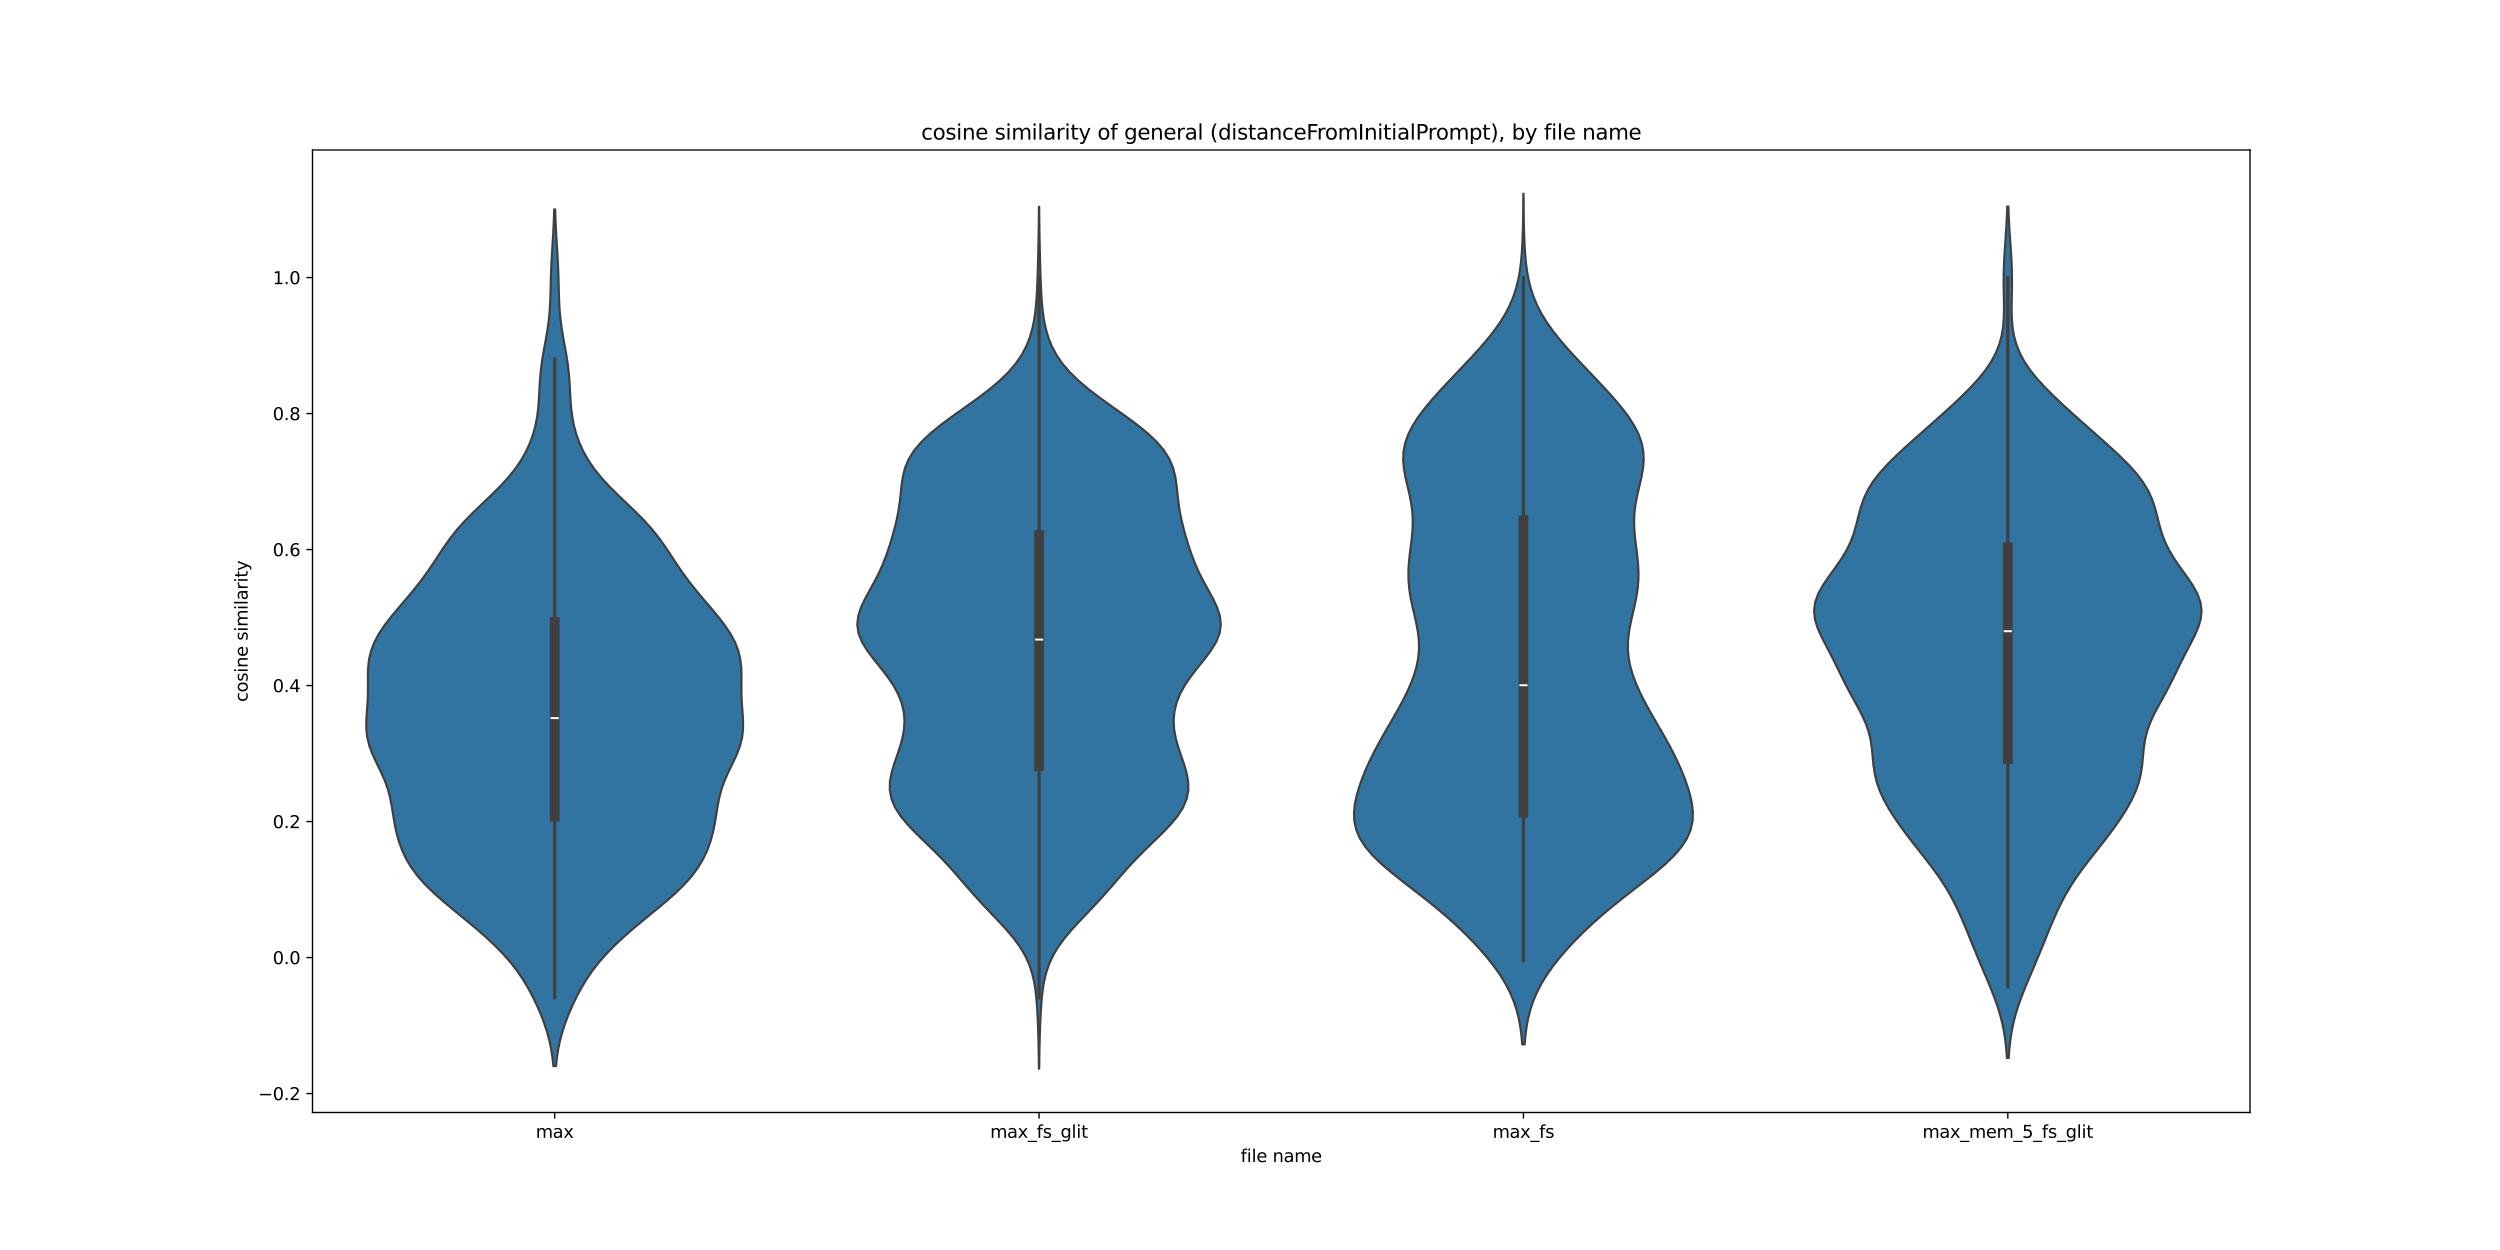 <?xml version="1.0" encoding="utf-8" standalone="no"?>
<!DOCTYPE svg PUBLIC "-//W3C//DTD SVG 1.1//EN"
  "http://www.w3.org/Graphics/SVG/1.1/DTD/svg11.dtd">
<svg xmlns:xlink="http://www.w3.org/1999/xlink" width="1440pt" height="720pt" viewBox="0 0 1440 720" xmlns="http://www.w3.org/2000/svg" version="1.1">
 <defs>
  <style type="text/css">*{stroke-linejoin: round; stroke-linecap: butt}</style>
 </defs>
 <g id="figure_1">
  <g id="patch_1">
   <path d="M 0 720 
L 1440 720 
L 1440 0 
L 0 0 
z
" style="fill: #ffffff"/>
  </g>
  <g id="axes_1">
   <g id="patch_2">
    <path d="M 180 640.8 
L 1296 640.8 
L 1296 86.4 
L 180 86.4 
z
" style="fill: #ffffff"/>
   </g>
   <g id="PolyCollection_1">
    <defs>
     <path id="md68f96fc85" d="M 320.269 -105.963 
L 318.731 -105.963 
L 318.2 -110.948 
L 317.427 -115.932 
L 316.37 -120.916 
L 315.011 -125.901 
L 313.359 -130.885 
L 311.44 -135.87 
L 309.28 -140.854 
L 306.886 -145.838 
L 304.224 -150.823 
L 301.233 -155.807 
L 297.83 -160.792 
L 293.949 -165.776 
L 289.554 -170.76 
L 284.653 -175.745 
L 279.292 -180.729 
L 273.552 -185.714 
L 267.555 -190.698 
L 261.462 -195.682 
L 255.479 -200.667 
L 249.836 -205.651 
L 244.744 -210.636 
L 240.351 -215.62 
L 236.71 -220.604 
L 233.786 -225.589 
L 231.486 -230.573 
L 229.703 -235.558 
L 228.339 -240.542 
L 227.302 -245.526 
L 226.47 -250.511 
L 225.677 -255.495 
L 224.716 -260.479 
L 223.393 -265.464 
L 221.601 -270.448 
L 219.386 -275.433 
L 216.957 -280.417 
L 214.634 -285.401 
L 212.744 -290.386 
L 211.511 -295.37 
L 210.98 -300.355 
L 211.011 -305.339 
L 211.346 -310.323 
L 211.711 -315.308 
L 211.923 -320.292 
L 211.948 -325.277 
L 211.908 -330.261 
L 212.03 -335.245 
L 212.574 -340.23 
L 213.756 -345.214 
L 215.694 -350.199 
L 218.395 -355.183 
L 221.762 -360.167 
L 225.628 -365.152 
L 229.791 -370.136 
L 234.048 -375.121 
L 238.217 -380.105 
L 242.165 -385.089 
L 245.83 -390.074 
L 249.235 -395.058 
L 252.497 -400.043 
L 255.798 -405.027 
L 259.349 -410.011 
L 263.319 -414.996 
L 267.785 -419.98 
L 272.698 -424.965 
L 277.889 -429.949 
L 283.117 -434.933 
L 288.124 -439.918 
L 292.699 -444.902 
L 296.714 -449.886 
L 300.123 -454.871 
L 302.946 -459.855 
L 305.232 -464.84 
L 307.034 -469.824 
L 308.395 -474.808 
L 309.361 -479.793 
L 309.993 -484.777 
L 310.385 -489.762 
L 310.654 -494.746 
L 310.929 -499.73 
L 311.318 -504.715 
L 311.885 -509.699 
L 312.633 -514.684 
L 313.51 -519.668 
L 314.426 -524.652 
L 315.279 -529.637 
L 315.987 -534.621 
L 316.508 -539.606 
L 316.846 -544.59 
L 317.046 -549.574 
L 317.174 -554.559 
L 317.296 -559.543 
L 317.462 -564.528 
L 317.689 -569.512 
L 317.972 -574.496 
L 318.281 -579.481 
L 318.585 -584.465 
L 318.855 -589.45 
L 319.073 -594.434 
L 319.234 -599.418 
L 319.766 -599.418 
L 319.766 -599.418 
L 319.927 -594.434 
L 320.145 -589.45 
L 320.415 -584.465 
L 320.719 -579.481 
L 321.028 -574.496 
L 321.311 -569.512 
L 321.538 -564.528 
L 321.704 -559.543 
L 321.826 -554.559 
L 321.954 -549.574 
L 322.154 -544.59 
L 322.492 -539.606 
L 323.013 -534.621 
L 323.721 -529.637 
L 324.574 -524.652 
L 325.49 -519.668 
L 326.367 -514.684 
L 327.115 -509.699 
L 327.682 -504.715 
L 328.071 -499.73 
L 328.346 -494.746 
L 328.615 -489.762 
L 329.007 -484.777 
L 329.639 -479.793 
L 330.605 -474.808 
L 331.966 -469.824 
L 333.768 -464.84 
L 336.054 -459.855 
L 338.877 -454.871 
L 342.286 -449.886 
L 346.301 -444.902 
L 350.876 -439.918 
L 355.883 -434.933 
L 361.111 -429.949 
L 366.302 -424.965 
L 371.215 -419.98 
L 375.681 -414.996 
L 379.651 -410.011 
L 383.202 -405.027 
L 386.503 -400.043 
L 389.765 -395.058 
L 393.17 -390.074 
L 396.835 -385.089 
L 400.783 -380.105 
L 404.952 -375.121 
L 409.209 -370.136 
L 413.372 -365.152 
L 417.238 -360.167 
L 420.605 -355.183 
L 423.306 -350.199 
L 425.244 -345.214 
L 426.426 -340.23 
L 426.97 -335.245 
L 427.092 -330.261 
L 427.052 -325.277 
L 427.077 -320.292 
L 427.289 -315.308 
L 427.654 -310.323 
L 427.989 -305.339 
L 428.02 -300.355 
L 427.489 -295.37 
L 426.256 -290.386 
L 424.366 -285.401 
L 422.043 -280.417 
L 419.614 -275.433 
L 417.399 -270.448 
L 415.607 -265.464 
L 414.284 -260.479 
L 413.323 -255.495 
L 412.53 -250.511 
L 411.698 -245.526 
L 410.661 -240.542 
L 409.297 -235.558 
L 407.514 -230.573 
L 405.214 -225.589 
L 402.29 -220.604 
L 398.649 -215.62 
L 394.256 -210.636 
L 389.164 -205.651 
L 383.521 -200.667 
L 377.538 -195.682 
L 371.445 -190.698 
L 365.448 -185.714 
L 359.708 -180.729 
L 354.347 -175.745 
L 349.446 -170.76 
L 345.051 -165.776 
L 341.17 -160.792 
L 337.767 -155.807 
L 334.776 -150.823 
L 332.114 -145.838 
L 329.72 -140.854 
L 327.56 -135.87 
L 325.641 -130.885 
L 323.989 -125.901 
L 322.63 -120.916 
L 321.573 -115.932 
L 320.8 -110.948 
L 320.269 -105.963 
z
" style="stroke: #3f3f3f; stroke-width: 1.25"/>
    </defs>
    <g clip-path="url(#pf3f85e5945)">
     <use xlink:href="#md68f96fc85" x="0" y="720" style="fill: #3274a1; stroke: #3f3f3f; stroke-width: 1.25"/>
    </g>
   </g>
   <g id="PolyCollection_2">
    <defs>
     <path id="mc280a47a7a" d="M 598.584 -104.4 
L 598.416 -104.4 
L 598.362 -109.416 
L 598.284 -114.431 
L 598.178 -119.447 
L 598.041 -124.463 
L 597.868 -129.478 
L 597.65 -134.494 
L 597.369 -139.51 
L 596.988 -144.525 
L 596.441 -149.541 
L 595.635 -154.557 
L 594.452 -159.572 
L 592.761 -164.588 
L 590.45 -169.604 
L 587.454 -174.62 
L 583.787 -179.635 
L 579.551 -184.651 
L 574.932 -189.667 
L 570.151 -194.682 
L 565.412 -199.698 
L 560.842 -204.714 
L 556.448 -209.729 
L 552.129 -214.745 
L 547.72 -219.761 
L 543.07 -224.776 
L 538.12 -229.792 
L 532.953 -234.808 
L 527.792 -239.823 
L 522.955 -244.839 
L 518.784 -249.855 
L 515.563 -254.87 
L 513.463 -259.886 
L 512.513 -264.902 
L 512.612 -269.917 
L 513.547 -274.933 
L 515.037 -279.949 
L 516.772 -284.964 
L 518.454 -289.98 
L 519.831 -294.996 
L 520.712 -300.012 
L 520.971 -305.027 
L 520.532 -310.043 
L 519.346 -315.059 
L 517.388 -320.074 
L 514.669 -325.09 
L 511.274 -330.106 
L 507.398 -335.121 
L 503.364 -340.137 
L 499.591 -345.153 
L 496.519 -350.168 
L 494.517 -355.184 
L 493.792 -360.2 
L 494.344 -365.215 
L 495.976 -370.231 
L 498.353 -375.247 
L 501.091 -380.262 
L 503.851 -385.278 
L 506.401 -390.294 
L 508.637 -395.309 
L 510.569 -400.325 
L 512.268 -405.341 
L 513.804 -410.356 
L 515.203 -415.372 
L 516.437 -420.388 
L 517.449 -425.404 
L 518.211 -430.419 
L 518.773 -435.435 
L 519.296 -440.451 
L 520.036 -445.466 
L 521.305 -450.482 
L 523.396 -455.498 
L 526.521 -460.513 
L 530.77 -465.529 
L 536.086 -470.545 
L 542.288 -475.56 
L 549.092 -480.576 
L 556.162 -485.592 
L 563.151 -490.607 
L 569.746 -495.623 
L 575.701 -500.639 
L 580.856 -505.654 
L 585.141 -510.67 
L 588.571 -515.686 
L 591.221 -520.701 
L 593.204 -525.717 
L 594.645 -530.733 
L 595.668 -535.749 
L 596.382 -540.764 
L 596.875 -545.78 
L 597.22 -550.796 
L 597.467 -555.811 
L 597.657 -560.827 
L 597.812 -565.843 
L 597.946 -570.858 
L 598.066 -575.874 
L 598.172 -580.89 
L 598.263 -585.905 
L 598.336 -590.921 
L 598.393 -595.937 
L 598.433 -600.952 
L 598.567 -600.952 
L 598.567 -600.952 
L 598.607 -595.937 
L 598.664 -590.921 
L 598.737 -585.905 
L 598.828 -580.89 
L 598.934 -575.874 
L 599.054 -570.858 
L 599.188 -565.843 
L 599.343 -560.827 
L 599.533 -555.811 
L 599.78 -550.796 
L 600.125 -545.78 
L 600.618 -540.764 
L 601.332 -535.749 
L 602.355 -530.733 
L 603.796 -525.717 
L 605.779 -520.701 
L 608.429 -515.686 
L 611.859 -510.67 
L 616.144 -505.654 
L 621.299 -500.639 
L 627.254 -495.623 
L 633.849 -490.607 
L 640.838 -485.592 
L 647.908 -480.576 
L 654.712 -475.56 
L 660.914 -470.545 
L 666.23 -465.529 
L 670.479 -460.513 
L 673.604 -455.498 
L 675.695 -450.482 
L 676.964 -445.466 
L 677.704 -440.451 
L 678.227 -435.435 
L 678.789 -430.419 
L 679.551 -425.404 
L 680.563 -420.388 
L 681.797 -415.372 
L 683.196 -410.356 
L 684.732 -405.341 
L 686.431 -400.325 
L 688.363 -395.309 
L 690.599 -390.294 
L 693.149 -385.278 
L 695.909 -380.262 
L 698.647 -375.247 
L 701.024 -370.231 
L 702.656 -365.215 
L 703.208 -360.2 
L 702.483 -355.184 
L 700.481 -350.168 
L 697.409 -345.153 
L 693.636 -340.137 
L 689.602 -335.121 
L 685.726 -330.106 
L 682.331 -325.09 
L 679.612 -320.074 
L 677.654 -315.059 
L 676.468 -310.043 
L 676.029 -305.027 
L 676.288 -300.012 
L 677.169 -294.996 
L 678.546 -289.98 
L 680.228 -284.964 
L 681.963 -279.949 
L 683.453 -274.933 
L 684.388 -269.917 
L 684.487 -264.902 
L 683.537 -259.886 
L 681.437 -254.87 
L 678.216 -249.855 
L 674.045 -244.839 
L 669.208 -239.823 
L 664.047 -234.808 
L 658.88 -229.792 
L 653.93 -224.776 
L 649.28 -219.761 
L 644.871 -214.745 
L 640.552 -209.729 
L 636.158 -204.714 
L 631.588 -199.698 
L 626.849 -194.682 
L 622.068 -189.667 
L 617.449 -184.651 
L 613.213 -179.635 
L 609.546 -174.62 
L 606.55 -169.604 
L 604.239 -164.588 
L 602.548 -159.572 
L 601.365 -154.557 
L 600.559 -149.541 
L 600.012 -144.525 
L 599.631 -139.51 
L 599.35 -134.494 
L 599.132 -129.478 
L 598.959 -124.463 
L 598.822 -119.447 
L 598.716 -114.431 
L 598.638 -109.416 
L 598.584 -104.4 
z
" style="stroke: #3f3f3f; stroke-width: 1.25"/>
    </defs>
    <g clip-path="url(#pf3f85e5945)">
     <use xlink:href="#mc280a47a7a" x="0" y="720" style="fill: #3274a1; stroke: #3f3f3f; stroke-width: 1.25"/>
    </g>
   </g>
   <g id="PolyCollection_3">
    <defs>
     <path id="me7edc728b3" d="M 878.2 -118.423 
L 876.8 -118.423 
L 876.365 -123.372 
L 875.724 -128.322 
L 874.814 -133.271 
L 873.572 -138.22 
L 871.937 -143.169 
L 869.865 -148.119 
L 867.329 -153.068 
L 864.325 -158.017 
L 860.873 -162.966 
L 857.006 -167.916 
L 852.765 -172.865 
L 848.182 -177.814 
L 843.274 -182.763 
L 838.044 -187.713 
L 832.485 -192.662 
L 826.605 -197.611 
L 820.44 -202.56 
L 814.083 -207.51 
L 807.691 -212.459 
L 801.478 -217.408 
L 795.698 -222.357 
L 790.603 -227.307 
L 786.407 -232.256 
L 783.245 -237.205 
L 781.158 -242.155 
L 780.088 -247.104 
L 779.902 -252.053 
L 780.428 -257.002 
L 781.492 -261.952 
L 782.952 -266.901 
L 784.709 -271.85 
L 786.713 -276.799 
L 788.94 -281.749 
L 791.376 -286.698 
L 794 -291.647 
L 796.77 -296.596 
L 799.625 -301.546 
L 802.496 -306.495 
L 805.307 -311.444 
L 807.986 -316.393 
L 810.463 -321.343 
L 812.666 -326.292 
L 814.523 -331.241 
L 815.959 -336.191 
L 816.911 -341.14 
L 817.341 -346.089 
L 817.253 -351.038 
L 816.703 -355.988 
L 815.797 -360.937 
L 814.684 -365.886 
L 813.532 -370.835 
L 812.504 -375.785 
L 811.732 -380.734 
L 811.299 -385.683 
L 811.232 -390.632 
L 811.496 -395.582 
L 812.005 -400.531 
L 812.634 -405.48 
L 813.231 -410.429 
L 813.649 -415.379 
L 813.762 -420.328 
L 813.491 -425.277 
L 812.829 -430.227 
L 811.845 -435.176 
L 810.683 -440.125 
L 809.542 -445.074 
L 808.648 -450.024 
L 808.22 -454.973 
L 808.434 -459.922 
L 809.401 -464.871 
L 811.154 -469.821 
L 813.659 -474.77 
L 816.825 -479.719 
L 820.532 -484.668 
L 824.65 -489.618 
L 829.06 -494.567 
L 833.657 -499.516 
L 838.351 -504.465 
L 843.063 -509.415 
L 847.712 -514.364 
L 852.214 -519.313 
L 856.476 -524.263 
L 860.411 -529.212 
L 863.939 -534.161 
L 867.002 -539.11 
L 869.574 -544.06 
L 871.659 -549.009 
L 873.29 -553.958 
L 874.524 -558.907 
L 875.428 -563.857 
L 876.072 -568.806 
L 876.522 -573.755 
L 876.831 -578.704 
L 877.043 -583.654 
L 877.188 -588.603 
L 877.288 -593.552 
L 877.358 -598.501 
L 877.406 -603.451 
L 877.439 -608.4 
L 877.561 -608.4 
L 877.561 -608.4 
L 877.594 -603.451 
L 877.642 -598.501 
L 877.712 -593.552 
L 877.812 -588.603 
L 877.957 -583.654 
L 878.169 -578.704 
L 878.478 -573.755 
L 878.928 -568.806 
L 879.572 -563.857 
L 880.476 -558.907 
L 881.71 -553.958 
L 883.341 -549.009 
L 885.426 -544.06 
L 887.998 -539.11 
L 891.061 -534.161 
L 894.589 -529.212 
L 898.524 -524.263 
L 902.786 -519.313 
L 907.288 -514.364 
L 911.937 -509.415 
L 916.649 -504.465 
L 921.343 -499.516 
L 925.94 -494.567 
L 930.35 -489.618 
L 934.468 -484.668 
L 938.175 -479.719 
L 941.341 -474.77 
L 943.846 -469.821 
L 945.599 -464.871 
L 946.566 -459.922 
L 946.78 -454.973 
L 946.352 -450.024 
L 945.458 -445.074 
L 944.317 -440.125 
L 943.155 -435.176 
L 942.171 -430.227 
L 941.509 -425.277 
L 941.238 -420.328 
L 941.351 -415.379 
L 941.769 -410.429 
L 942.366 -405.48 
L 942.995 -400.531 
L 943.504 -395.582 
L 943.768 -390.632 
L 943.701 -385.683 
L 943.268 -380.734 
L 942.496 -375.785 
L 941.468 -370.835 
L 940.316 -365.886 
L 939.203 -360.937 
L 938.297 -355.988 
L 937.747 -351.038 
L 937.659 -346.089 
L 938.089 -341.14 
L 939.041 -336.191 
L 940.477 -331.241 
L 942.334 -326.292 
L 944.537 -321.343 
L 947.014 -316.393 
L 949.693 -311.444 
L 952.504 -306.495 
L 955.375 -301.546 
L 958.23 -296.596 
L 961 -291.647 
L 963.624 -286.698 
L 966.06 -281.749 
L 968.287 -276.799 
L 970.291 -271.85 
L 972.048 -266.901 
L 973.508 -261.952 
L 974.572 -257.002 
L 975.098 -252.053 
L 974.912 -247.104 
L 973.842 -242.155 
L 971.755 -237.205 
L 968.593 -232.256 
L 964.397 -227.307 
L 959.302 -222.357 
L 953.522 -217.408 
L 947.309 -212.459 
L 940.917 -207.51 
L 934.56 -202.56 
L 928.395 -197.611 
L 922.515 -192.662 
L 916.956 -187.713 
L 911.726 -182.763 
L 906.818 -177.814 
L 902.235 -172.865 
L 897.994 -167.916 
L 894.127 -162.966 
L 890.675 -158.017 
L 887.671 -153.068 
L 885.135 -148.119 
L 883.063 -143.169 
L 881.428 -138.22 
L 880.186 -133.271 
L 879.276 -128.322 
L 878.635 -123.372 
L 878.2 -118.423 
z
" style="stroke: #3f3f3f; stroke-width: 1.25"/>
    </defs>
    <g clip-path="url(#pf3f85e5945)">
     <use xlink:href="#me7edc728b3" x="0" y="720" style="fill: #3274a1; stroke: #3f3f3f; stroke-width: 1.25"/>
    </g>
   </g>
   <g id="PolyCollection_4">
    <defs>
     <path id="m14e8a782a1" d="M 1157.018 -110.611 
L 1155.982 -110.611 
L 1155.627 -115.566 
L 1155.099 -120.52 
L 1154.355 -125.474 
L 1153.361 -130.428 
L 1152.099 -135.382 
L 1150.575 -140.336 
L 1148.818 -145.291 
L 1146.88 -150.245 
L 1144.825 -155.199 
L 1142.718 -160.153 
L 1140.61 -165.107 
L 1138.535 -170.061 
L 1136.5 -175.016 
L 1134.489 -179.97 
L 1132.469 -184.924 
L 1130.389 -189.878 
L 1128.19 -194.832 
L 1125.805 -199.786 
L 1123.168 -204.741 
L 1120.229 -209.695 
L 1116.971 -214.649 
L 1113.42 -219.603 
L 1109.648 -224.557 
L 1105.758 -229.511 
L 1101.862 -234.466 
L 1098.056 -239.42 
L 1094.419 -244.374 
L 1091.01 -249.328 
L 1087.894 -254.282 
L 1085.15 -259.236 
L 1082.865 -264.191 
L 1081.11 -269.145 
L 1079.895 -274.099 
L 1079.139 -279.053 
L 1078.658 -284.007 
L 1078.188 -288.962 
L 1077.453 -293.916 
L 1076.239 -298.87 
L 1074.455 -303.824 
L 1072.16 -308.778 
L 1069.53 -313.732 
L 1066.789 -318.687 
L 1064.119 -323.641 
L 1061.597 -328.595 
L 1059.185 -333.549 
L 1056.772 -338.503 
L 1054.263 -343.457 
L 1051.661 -348.412 
L 1049.116 -353.366 
L 1046.916 -358.32 
L 1045.409 -363.274 
L 1044.9 -368.228 
L 1045.562 -373.182 
L 1047.376 -378.137 
L 1050.136 -383.091 
L 1053.504 -388.045 
L 1057.084 -392.999 
L 1060.51 -397.953 
L 1063.509 -402.907 
L 1065.937 -407.862 
L 1067.799 -412.816 
L 1069.229 -417.77 
L 1070.461 -422.724 
L 1071.784 -427.678 
L 1073.48 -432.632 
L 1075.781 -437.587 
L 1078.818 -442.541 
L 1082.612 -447.495 
L 1087.08 -452.449 
L 1092.071 -457.403 
L 1097.407 -462.358 
L 1102.932 -467.312 
L 1108.529 -472.266 
L 1114.123 -477.22 
L 1119.662 -482.174 
L 1125.091 -487.128 
L 1130.329 -492.083 
L 1135.267 -497.037 
L 1139.777 -501.991 
L 1143.736 -506.945 
L 1147.054 -511.899 
L 1149.685 -516.853 
L 1151.64 -521.808 
L 1152.976 -526.762 
L 1153.788 -531.716 
L 1154.19 -536.67 
L 1154.308 -541.624 
L 1154.262 -546.578 
L 1154.161 -551.533 
L 1154.091 -556.487 
L 1154.107 -561.441 
L 1154.235 -566.395 
L 1154.467 -571.349 
L 1154.775 -576.303 
L 1155.118 -581.258 
L 1155.455 -586.212 
L 1155.755 -591.166 
L 1155.998 -596.12 
L 1156.182 -601.074 
L 1156.818 -601.074 
L 1156.818 -601.074 
L 1157.002 -596.12 
L 1157.245 -591.166 
L 1157.545 -586.212 
L 1157.882 -581.258 
L 1158.225 -576.303 
L 1158.533 -571.349 
L 1158.765 -566.395 
L 1158.893 -561.441 
L 1158.909 -556.487 
L 1158.839 -551.533 
L 1158.738 -546.578 
L 1158.692 -541.624 
L 1158.81 -536.67 
L 1159.212 -531.716 
L 1160.024 -526.762 
L 1161.36 -521.808 
L 1163.315 -516.853 
L 1165.946 -511.899 
L 1169.264 -506.945 
L 1173.223 -501.991 
L 1177.733 -497.037 
L 1182.671 -492.083 
L 1187.909 -487.128 
L 1193.338 -482.174 
L 1198.877 -477.22 
L 1204.471 -472.266 
L 1210.068 -467.312 
L 1215.593 -462.358 
L 1220.929 -457.403 
L 1225.92 -452.449 
L 1230.388 -447.495 
L 1234.182 -442.541 
L 1237.219 -437.587 
L 1239.52 -432.632 
L 1241.216 -427.678 
L 1242.539 -422.724 
L 1243.771 -417.77 
L 1245.201 -412.816 
L 1247.063 -407.862 
L 1249.491 -402.907 
L 1252.49 -397.953 
L 1255.916 -392.999 
L 1259.496 -388.045 
L 1262.864 -383.091 
L 1265.624 -378.137 
L 1267.438 -373.182 
L 1268.1 -368.228 
L 1267.591 -363.274 
L 1266.084 -358.32 
L 1263.884 -353.366 
L 1261.339 -348.412 
L 1258.737 -343.457 
L 1256.228 -338.503 
L 1253.815 -333.549 
L 1251.403 -328.595 
L 1248.881 -323.641 
L 1246.211 -318.687 
L 1243.47 -313.732 
L 1240.84 -308.778 
L 1238.545 -303.824 
L 1236.761 -298.87 
L 1235.547 -293.916 
L 1234.812 -288.962 
L 1234.342 -284.007 
L 1233.861 -279.053 
L 1233.105 -274.099 
L 1231.89 -269.145 
L 1230.135 -264.191 
L 1227.85 -259.236 
L 1225.106 -254.282 
L 1221.99 -249.328 
L 1218.581 -244.374 
L 1214.944 -239.42 
L 1211.138 -234.466 
L 1207.242 -229.511 
L 1203.352 -224.557 
L 1199.58 -219.603 
L 1196.029 -214.649 
L 1192.771 -209.695 
L 1189.832 -204.741 
L 1187.195 -199.786 
L 1184.81 -194.832 
L 1182.611 -189.878 
L 1180.531 -184.924 
L 1178.511 -179.97 
L 1176.5 -175.016 
L 1174.465 -170.061 
L 1172.39 -165.107 
L 1170.282 -160.153 
L 1168.175 -155.199 
L 1166.12 -150.245 
L 1164.182 -145.291 
L 1162.425 -140.336 
L 1160.901 -135.382 
L 1159.639 -130.428 
L 1158.645 -125.474 
L 1157.901 -120.52 
L 1157.373 -115.566 
L 1157.018 -110.611 
z
" style="stroke: #3f3f3f; stroke-width: 1.25"/>
    </defs>
    <g clip-path="url(#pf3f85e5945)">
     <use xlink:href="#m14e8a782a1" x="0" y="720" style="fill: #3274a1; stroke: #3f3f3f; stroke-width: 1.25"/>
    </g>
   </g>
   <g id="matplotlib.axis_1">
    <g id="xtick_1">
     <g id="line2d_1">
      <defs>
       <path id="m527b81e7bc" d="M 0 0 
L 0 3.5 
" style="stroke: #000000; stroke-width: 0.8"/>
      </defs>
      <g>
       <use xlink:href="#m527b81e7bc" x="319.5" y="640.8" style="stroke: #000000; stroke-width: 0.8"/>
      </g>
     </g>
     <g id="text_1">
      <!-- max -->
      <g transform="translate(308.606 655.398) scale(0.1 -0.1)">
       <defs>
        <path id="DejaVuSans-6d" d="M 3328 2828 
Q 3544 3216 3844 3400 
Q 4144 3584 4550 3584 
Q 5097 3584 5394 3201 
Q 5691 2819 5691 2113 
L 5691 0 
L 5113 0 
L 5113 2094 
Q 5113 2597 4934 2840 
Q 4756 3084 4391 3084 
Q 3944 3084 3684 2787 
Q 3425 2491 3425 1978 
L 3425 0 
L 2847 0 
L 2847 2094 
Q 2847 2600 2669 2842 
Q 2491 3084 2119 3084 
Q 1678 3084 1418 2786 
Q 1159 2488 1159 1978 
L 1159 0 
L 581 0 
L 581 3500 
L 1159 3500 
L 1159 2956 
Q 1356 3278 1631 3431 
Q 1906 3584 2284 3584 
Q 2666 3584 2933 3390 
Q 3200 3197 3328 2828 
z
" transform="scale(0.016)"/>
        <path id="DejaVuSans-61" d="M 2194 1759 
Q 1497 1759 1228 1600 
Q 959 1441 959 1056 
Q 959 750 1161 570 
Q 1363 391 1709 391 
Q 2188 391 2477 730 
Q 2766 1069 2766 1631 
L 2766 1759 
L 2194 1759 
z
M 3341 1997 
L 3341 0 
L 2766 0 
L 2766 531 
Q 2569 213 2275 61 
Q 1981 -91 1556 -91 
Q 1019 -91 701 211 
Q 384 513 384 1019 
Q 384 1609 779 1909 
Q 1175 2209 1959 2209 
L 2766 2209 
L 2766 2266 
Q 2766 2663 2505 2880 
Q 2244 3097 1772 3097 
Q 1472 3097 1187 3025 
Q 903 2953 641 2809 
L 641 3341 
Q 956 3463 1253 3523 
Q 1550 3584 1831 3584 
Q 2591 3584 2966 3190 
Q 3341 2797 3341 1997 
z
" transform="scale(0.016)"/>
        <path id="DejaVuSans-78" d="M 3513 3500 
L 2247 1797 
L 3578 0 
L 2900 0 
L 1881 1375 
L 863 0 
L 184 0 
L 1544 1831 
L 300 3500 
L 978 3500 
L 1906 2253 
L 2834 3500 
L 3513 3500 
z
" transform="scale(0.016)"/>
       </defs>
       <use xlink:href="#DejaVuSans-6d"/>
       <use xlink:href="#DejaVuSans-61" x="97.412"/>
       <use xlink:href="#DejaVuSans-78" x="158.691"/>
      </g>
     </g>
    </g>
    <g id="xtick_2">
     <g id="line2d_2">
      <g>
       <use xlink:href="#m527b81e7bc" x="598.5" y="640.8" style="stroke: #000000; stroke-width: 0.8"/>
      </g>
     </g>
     <g id="text_2">
      <!-- max_fs_glit -->
      <g transform="translate(570.329 655.398) scale(0.1 -0.1)">
       <defs>
        <path id="DejaVuSans-5f" d="M 3263 -1063 
L 3263 -1509 
L -63 -1509 
L -63 -1063 
L 3263 -1063 
z
" transform="scale(0.016)"/>
        <path id="DejaVuSans-66" d="M 2375 4863 
L 2375 4384 
L 1825 4384 
Q 1516 4384 1395 4259 
Q 1275 4134 1275 3809 
L 1275 3500 
L 2222 3500 
L 2222 3053 
L 1275 3053 
L 1275 0 
L 697 0 
L 697 3053 
L 147 3053 
L 147 3500 
L 697 3500 
L 697 3744 
Q 697 4328 969 4595 
Q 1241 4863 1831 4863 
L 2375 4863 
z
" transform="scale(0.016)"/>
        <path id="DejaVuSans-73" d="M 2834 3397 
L 2834 2853 
Q 2591 2978 2328 3040 
Q 2066 3103 1784 3103 
Q 1356 3103 1142 2972 
Q 928 2841 928 2578 
Q 928 2378 1081 2264 
Q 1234 2150 1697 2047 
L 1894 2003 
Q 2506 1872 2764 1633 
Q 3022 1394 3022 966 
Q 3022 478 2636 193 
Q 2250 -91 1575 -91 
Q 1294 -91 989 -36 
Q 684 19 347 128 
L 347 722 
Q 666 556 975 473 
Q 1284 391 1588 391 
Q 1994 391 2212 530 
Q 2431 669 2431 922 
Q 2431 1156 2273 1281 
Q 2116 1406 1581 1522 
L 1381 1569 
Q 847 1681 609 1914 
Q 372 2147 372 2553 
Q 372 3047 722 3315 
Q 1072 3584 1716 3584 
Q 2034 3584 2315 3537 
Q 2597 3491 2834 3397 
z
" transform="scale(0.016)"/>
        <path id="DejaVuSans-67" d="M 2906 1791 
Q 2906 2416 2648 2759 
Q 2391 3103 1925 3103 
Q 1463 3103 1205 2759 
Q 947 2416 947 1791 
Q 947 1169 1205 825 
Q 1463 481 1925 481 
Q 2391 481 2648 825 
Q 2906 1169 2906 1791 
z
M 3481 434 
Q 3481 -459 3084 -895 
Q 2688 -1331 1869 -1331 
Q 1566 -1331 1297 -1286 
Q 1028 -1241 775 -1147 
L 775 -588 
Q 1028 -725 1275 -790 
Q 1522 -856 1778 -856 
Q 2344 -856 2625 -561 
Q 2906 -266 2906 331 
L 2906 616 
Q 2728 306 2450 153 
Q 2172 0 1784 0 
Q 1141 0 747 490 
Q 353 981 353 1791 
Q 353 2603 747 3093 
Q 1141 3584 1784 3584 
Q 2172 3584 2450 3431 
Q 2728 3278 2906 2969 
L 2906 3500 
L 3481 3500 
L 3481 434 
z
" transform="scale(0.016)"/>
        <path id="DejaVuSans-6c" d="M 603 4863 
L 1178 4863 
L 1178 0 
L 603 0 
L 603 4863 
z
" transform="scale(0.016)"/>
        <path id="DejaVuSans-69" d="M 603 3500 
L 1178 3500 
L 1178 0 
L 603 0 
L 603 3500 
z
M 603 4863 
L 1178 4863 
L 1178 4134 
L 603 4134 
L 603 4863 
z
" transform="scale(0.016)"/>
        <path id="DejaVuSans-74" d="M 1172 4494 
L 1172 3500 
L 2356 3500 
L 2356 3053 
L 1172 3053 
L 1172 1153 
Q 1172 725 1289 603 
Q 1406 481 1766 481 
L 2356 481 
L 2356 0 
L 1766 0 
Q 1100 0 847 248 
Q 594 497 594 1153 
L 594 3053 
L 172 3053 
L 172 3500 
L 594 3500 
L 594 4494 
L 1172 4494 
z
" transform="scale(0.016)"/>
       </defs>
       <use xlink:href="#DejaVuSans-6d"/>
       <use xlink:href="#DejaVuSans-61" x="97.412"/>
       <use xlink:href="#DejaVuSans-78" x="158.691"/>
       <use xlink:href="#DejaVuSans-5f" x="217.871"/>
       <use xlink:href="#DejaVuSans-66" x="267.871"/>
       <use xlink:href="#DejaVuSans-73" x="303.076"/>
       <use xlink:href="#DejaVuSans-5f" x="355.176"/>
       <use xlink:href="#DejaVuSans-67" x="405.176"/>
       <use xlink:href="#DejaVuSans-6c" x="468.652"/>
       <use xlink:href="#DejaVuSans-69" x="496.436"/>
       <use xlink:href="#DejaVuSans-74" x="524.219"/>
      </g>
     </g>
    </g>
    <g id="xtick_3">
     <g id="line2d_3">
      <g>
       <use xlink:href="#m527b81e7bc" x="877.5" y="640.8" style="stroke: #000000; stroke-width: 0.8"/>
      </g>
     </g>
     <g id="text_3">
      <!-- max_fs -->
      <g transform="translate(859.741 655.398) scale(0.1 -0.1)">
       <use xlink:href="#DejaVuSans-6d"/>
       <use xlink:href="#DejaVuSans-61" x="97.412"/>
       <use xlink:href="#DejaVuSans-78" x="158.691"/>
       <use xlink:href="#DejaVuSans-5f" x="217.871"/>
       <use xlink:href="#DejaVuSans-66" x="267.871"/>
       <use xlink:href="#DejaVuSans-73" x="303.076"/>
      </g>
     </g>
    </g>
    <g id="xtick_4">
     <g id="line2d_4">
      <g>
       <use xlink:href="#m527b81e7bc" x="1156.5" y="640.8" style="stroke: #000000; stroke-width: 0.8"/>
      </g>
     </g>
     <g id="text_4">
      <!-- max_mem_5_fs_glit -->
      <g transform="translate(1107.33 655.398) scale(0.1 -0.1)">
       <defs>
        <path id="DejaVuSans-65" d="M 3597 1894 
L 3597 1613 
L 953 1613 
Q 991 1019 1311 708 
Q 1631 397 2203 397 
Q 2534 397 2845 478 
Q 3156 559 3463 722 
L 3463 178 
Q 3153 47 2828 -22 
Q 2503 -91 2169 -91 
Q 1331 -91 842 396 
Q 353 884 353 1716 
Q 353 2575 817 3079 
Q 1281 3584 2069 3584 
Q 2775 3584 3186 3129 
Q 3597 2675 3597 1894 
z
M 3022 2063 
Q 3016 2534 2758 2815 
Q 2500 3097 2075 3097 
Q 1594 3097 1305 2825 
Q 1016 2553 972 2059 
L 3022 2063 
z
" transform="scale(0.016)"/>
        <path id="DejaVuSans-35" d="M 691 4666 
L 3169 4666 
L 3169 4134 
L 1269 4134 
L 1269 2991 
Q 1406 3038 1543 3061 
Q 1681 3084 1819 3084 
Q 2600 3084 3056 2656 
Q 3513 2228 3513 1497 
Q 3513 744 3044 326 
Q 2575 -91 1722 -91 
Q 1428 -91 1123 -41 
Q 819 9 494 109 
L 494 744 
Q 775 591 1075 516 
Q 1375 441 1709 441 
Q 2250 441 2565 725 
Q 2881 1009 2881 1497 
Q 2881 1984 2565 2268 
Q 2250 2553 1709 2553 
Q 1456 2553 1204 2497 
Q 953 2441 691 2322 
L 691 4666 
z
" transform="scale(0.016)"/>
       </defs>
       <use xlink:href="#DejaVuSans-6d"/>
       <use xlink:href="#DejaVuSans-61" x="97.412"/>
       <use xlink:href="#DejaVuSans-78" x="158.691"/>
       <use xlink:href="#DejaVuSans-5f" x="217.871"/>
       <use xlink:href="#DejaVuSans-6d" x="267.871"/>
       <use xlink:href="#DejaVuSans-65" x="365.283"/>
       <use xlink:href="#DejaVuSans-6d" x="426.807"/>
       <use xlink:href="#DejaVuSans-5f" x="524.219"/>
       <use xlink:href="#DejaVuSans-35" x="574.219"/>
       <use xlink:href="#DejaVuSans-5f" x="637.842"/>
       <use xlink:href="#DejaVuSans-66" x="687.842"/>
       <use xlink:href="#DejaVuSans-73" x="723.047"/>
       <use xlink:href="#DejaVuSans-5f" x="775.146"/>
       <use xlink:href="#DejaVuSans-67" x="825.146"/>
       <use xlink:href="#DejaVuSans-6c" x="888.623"/>
       <use xlink:href="#DejaVuSans-69" x="916.406"/>
       <use xlink:href="#DejaVuSans-74" x="944.189"/>
      </g>
     </g>
    </g>
    <g id="text_5">
     <!-- file name -->
     <g transform="translate(714.616 669.355) scale(0.1 -0.1)">
      <defs>
       <path id="DejaVuSans-20" transform="scale(0.016)"/>
       <path id="DejaVuSans-6e" d="M 3513 2113 
L 3513 0 
L 2938 0 
L 2938 2094 
Q 2938 2591 2744 2837 
Q 2550 3084 2163 3084 
Q 1697 3084 1428 2787 
Q 1159 2491 1159 1978 
L 1159 0 
L 581 0 
L 581 3500 
L 1159 3500 
L 1159 2956 
Q 1366 3272 1645 3428 
Q 1925 3584 2291 3584 
Q 2894 3584 3203 3211 
Q 3513 2838 3513 2113 
z
" transform="scale(0.016)"/>
      </defs>
      <use xlink:href="#DejaVuSans-66"/>
      <use xlink:href="#DejaVuSans-69" x="35.205"/>
      <use xlink:href="#DejaVuSans-6c" x="62.988"/>
      <use xlink:href="#DejaVuSans-65" x="90.771"/>
      <use xlink:href="#DejaVuSans-20" x="152.295"/>
      <use xlink:href="#DejaVuSans-6e" x="184.082"/>
      <use xlink:href="#DejaVuSans-61" x="247.461"/>
      <use xlink:href="#DejaVuSans-6d" x="308.74"/>
      <use xlink:href="#DejaVuSans-65" x="406.152"/>
     </g>
    </g>
   </g>
   <g id="matplotlib.axis_2">
    <g id="ytick_1">
     <g id="line2d_5">
      <defs>
       <path id="m5d9063477b" d="M 0 0 
L -3.5 0 
" style="stroke: #000000; stroke-width: 0.8"/>
      </defs>
      <g>
       <use xlink:href="#m5d9063477b" x="180" y="629.893" style="stroke: #000000; stroke-width: 0.8"/>
      </g>
     </g>
     <g id="text_6">
      <!-- −0.2 -->
      <g transform="translate(148.717 633.692) scale(0.1 -0.1)">
       <defs>
        <path id="DejaVuSans-2212" d="M 678 2272 
L 4684 2272 
L 4684 1741 
L 678 1741 
L 678 2272 
z
" transform="scale(0.016)"/>
        <path id="DejaVuSans-30" d="M 2034 4250 
Q 1547 4250 1301 3770 
Q 1056 3291 1056 2328 
Q 1056 1369 1301 889 
Q 1547 409 2034 409 
Q 2525 409 2770 889 
Q 3016 1369 3016 2328 
Q 3016 3291 2770 3770 
Q 2525 4250 2034 4250 
z
M 2034 4750 
Q 2819 4750 3233 4129 
Q 3647 3509 3647 2328 
Q 3647 1150 3233 529 
Q 2819 -91 2034 -91 
Q 1250 -91 836 529 
Q 422 1150 422 2328 
Q 422 3509 836 4129 
Q 1250 4750 2034 4750 
z
" transform="scale(0.016)"/>
        <path id="DejaVuSans-2e" d="M 684 794 
L 1344 794 
L 1344 0 
L 684 0 
L 684 794 
z
" transform="scale(0.016)"/>
        <path id="DejaVuSans-32" d="M 1228 531 
L 3431 531 
L 3431 0 
L 469 0 
L 469 531 
Q 828 903 1448 1529 
Q 2069 2156 2228 2338 
Q 2531 2678 2651 2914 
Q 2772 3150 2772 3378 
Q 2772 3750 2511 3984 
Q 2250 4219 1831 4219 
Q 1534 4219 1204 4116 
Q 875 4013 500 3803 
L 500 4441 
Q 881 4594 1212 4672 
Q 1544 4750 1819 4750 
Q 2544 4750 2975 4387 
Q 3406 4025 3406 3419 
Q 3406 3131 3298 2873 
Q 3191 2616 2906 2266 
Q 2828 2175 2409 1742 
Q 1991 1309 1228 531 
z
" transform="scale(0.016)"/>
       </defs>
       <use xlink:href="#DejaVuSans-2212"/>
       <use xlink:href="#DejaVuSans-30" x="83.789"/>
       <use xlink:href="#DejaVuSans-2e" x="147.412"/>
       <use xlink:href="#DejaVuSans-32" x="179.199"/>
      </g>
     </g>
    </g>
    <g id="ytick_2">
     <g id="line2d_6">
      <g>
       <use xlink:href="#m5d9063477b" x="180" y="551.559" style="stroke: #000000; stroke-width: 0.8"/>
      </g>
     </g>
     <g id="text_7">
      <!-- 0.0 -->
      <g transform="translate(157.097 555.358) scale(0.1 -0.1)">
       <use xlink:href="#DejaVuSans-30"/>
       <use xlink:href="#DejaVuSans-2e" x="63.623"/>
       <use xlink:href="#DejaVuSans-30" x="95.41"/>
      </g>
     </g>
    </g>
    <g id="ytick_3">
     <g id="line2d_7">
      <g>
       <use xlink:href="#m5d9063477b" x="180" y="473.224" style="stroke: #000000; stroke-width: 0.8"/>
      </g>
     </g>
     <g id="text_8">
      <!-- 0.2 -->
      <g transform="translate(157.097 477.024) scale(0.1 -0.1)">
       <use xlink:href="#DejaVuSans-30"/>
       <use xlink:href="#DejaVuSans-2e" x="63.623"/>
       <use xlink:href="#DejaVuSans-32" x="95.41"/>
      </g>
     </g>
    </g>
    <g id="ytick_4">
     <g id="line2d_8">
      <g>
       <use xlink:href="#m5d9063477b" x="180" y="394.89" style="stroke: #000000; stroke-width: 0.8"/>
      </g>
     </g>
     <g id="text_9">
      <!-- 0.4 -->
      <g transform="translate(157.097 398.689) scale(0.1 -0.1)">
       <defs>
        <path id="DejaVuSans-34" d="M 2419 4116 
L 825 1625 
L 2419 1625 
L 2419 4116 
z
M 2253 4666 
L 3047 4666 
L 3047 1625 
L 3713 1625 
L 3713 1100 
L 3047 1100 
L 3047 0 
L 2419 0 
L 2419 1100 
L 313 1100 
L 313 1709 
L 2253 4666 
z
" transform="scale(0.016)"/>
       </defs>
       <use xlink:href="#DejaVuSans-30"/>
       <use xlink:href="#DejaVuSans-2e" x="63.623"/>
       <use xlink:href="#DejaVuSans-34" x="95.41"/>
      </g>
     </g>
    </g>
    <g id="ytick_5">
     <g id="line2d_9">
      <g>
       <use xlink:href="#m5d9063477b" x="180" y="316.556" style="stroke: #000000; stroke-width: 0.8"/>
      </g>
     </g>
     <g id="text_10">
      <!-- 0.6 -->
      <g transform="translate(157.097 320.355) scale(0.1 -0.1)">
       <defs>
        <path id="DejaVuSans-36" d="M 2113 2584 
Q 1688 2584 1439 2293 
Q 1191 2003 1191 1497 
Q 1191 994 1439 701 
Q 1688 409 2113 409 
Q 2538 409 2786 701 
Q 3034 994 3034 1497 
Q 3034 2003 2786 2293 
Q 2538 2584 2113 2584 
z
M 3366 4563 
L 3366 3988 
Q 3128 4100 2886 4159 
Q 2644 4219 2406 4219 
Q 1781 4219 1451 3797 
Q 1122 3375 1075 2522 
Q 1259 2794 1537 2939 
Q 1816 3084 2150 3084 
Q 2853 3084 3261 2657 
Q 3669 2231 3669 1497 
Q 3669 778 3244 343 
Q 2819 -91 2113 -91 
Q 1303 -91 875 529 
Q 447 1150 447 2328 
Q 447 3434 972 4092 
Q 1497 4750 2381 4750 
Q 2619 4750 2861 4703 
Q 3103 4656 3366 4563 
z
" transform="scale(0.016)"/>
       </defs>
       <use xlink:href="#DejaVuSans-30"/>
       <use xlink:href="#DejaVuSans-2e" x="63.623"/>
       <use xlink:href="#DejaVuSans-36" x="95.41"/>
      </g>
     </g>
    </g>
    <g id="ytick_6">
     <g id="line2d_10">
      <g>
       <use xlink:href="#m5d9063477b" x="180" y="238.221" style="stroke: #000000; stroke-width: 0.8"/>
      </g>
     </g>
     <g id="text_11">
      <!-- 0.8 -->
      <g transform="translate(157.097 242.02) scale(0.1 -0.1)">
       <defs>
        <path id="DejaVuSans-38" d="M 2034 2216 
Q 1584 2216 1326 1975 
Q 1069 1734 1069 1313 
Q 1069 891 1326 650 
Q 1584 409 2034 409 
Q 2484 409 2743 651 
Q 3003 894 3003 1313 
Q 3003 1734 2745 1975 
Q 2488 2216 2034 2216 
z
M 1403 2484 
Q 997 2584 770 2862 
Q 544 3141 544 3541 
Q 544 4100 942 4425 
Q 1341 4750 2034 4750 
Q 2731 4750 3128 4425 
Q 3525 4100 3525 3541 
Q 3525 3141 3298 2862 
Q 3072 2584 2669 2484 
Q 3125 2378 3379 2068 
Q 3634 1759 3634 1313 
Q 3634 634 3220 271 
Q 2806 -91 2034 -91 
Q 1263 -91 848 271 
Q 434 634 434 1313 
Q 434 1759 690 2068 
Q 947 2378 1403 2484 
z
M 1172 3481 
Q 1172 3119 1398 2916 
Q 1625 2713 2034 2713 
Q 2441 2713 2670 2916 
Q 2900 3119 2900 3481 
Q 2900 3844 2670 4047 
Q 2441 4250 2034 4250 
Q 1625 4250 1398 4047 
Q 1172 3844 1172 3481 
z
" transform="scale(0.016)"/>
       </defs>
       <use xlink:href="#DejaVuSans-30"/>
       <use xlink:href="#DejaVuSans-2e" x="63.623"/>
       <use xlink:href="#DejaVuSans-38" x="95.41"/>
      </g>
     </g>
    </g>
    <g id="ytick_7">
     <g id="line2d_11">
      <g>
       <use xlink:href="#m5d9063477b" x="180" y="159.887" style="stroke: #000000; stroke-width: 0.8"/>
      </g>
     </g>
     <g id="text_12">
      <!-- 1.0 -->
      <g transform="translate(157.097 163.686) scale(0.1 -0.1)">
       <defs>
        <path id="DejaVuSans-31" d="M 794 531 
L 1825 531 
L 1825 4091 
L 703 3866 
L 703 4441 
L 1819 4666 
L 2450 4666 
L 2450 531 
L 3481 531 
L 3481 0 
L 794 0 
L 794 531 
z
" transform="scale(0.016)"/>
       </defs>
       <use xlink:href="#DejaVuSans-31"/>
       <use xlink:href="#DejaVuSans-2e" x="63.623"/>
       <use xlink:href="#DejaVuSans-30" x="95.41"/>
      </g>
     </g>
    </g>
    <g id="text_13">
     <!-- cosine similarity -->
     <g transform="translate(142.637 404.307) rotate(-90) scale(0.1 -0.1)">
      <defs>
       <path id="DejaVuSans-63" d="M 3122 3366 
L 3122 2828 
Q 2878 2963 2633 3030 
Q 2388 3097 2138 3097 
Q 1578 3097 1268 2742 
Q 959 2388 959 1747 
Q 959 1106 1268 751 
Q 1578 397 2138 397 
Q 2388 397 2633 464 
Q 2878 531 3122 666 
L 3122 134 
Q 2881 22 2623 -34 
Q 2366 -91 2075 -91 
Q 1284 -91 818 406 
Q 353 903 353 1747 
Q 353 2603 823 3093 
Q 1294 3584 2113 3584 
Q 2378 3584 2631 3529 
Q 2884 3475 3122 3366 
z
" transform="scale(0.016)"/>
       <path id="DejaVuSans-6f" d="M 1959 3097 
Q 1497 3097 1228 2736 
Q 959 2375 959 1747 
Q 959 1119 1226 758 
Q 1494 397 1959 397 
Q 2419 397 2687 759 
Q 2956 1122 2956 1747 
Q 2956 2369 2687 2733 
Q 2419 3097 1959 3097 
z
M 1959 3584 
Q 2709 3584 3137 3096 
Q 3566 2609 3566 1747 
Q 3566 888 3137 398 
Q 2709 -91 1959 -91 
Q 1206 -91 779 398 
Q 353 888 353 1747 
Q 353 2609 779 3096 
Q 1206 3584 1959 3584 
z
" transform="scale(0.016)"/>
       <path id="DejaVuSans-72" d="M 2631 2963 
Q 2534 3019 2420 3045 
Q 2306 3072 2169 3072 
Q 1681 3072 1420 2755 
Q 1159 2438 1159 1844 
L 1159 0 
L 581 0 
L 581 3500 
L 1159 3500 
L 1159 2956 
Q 1341 3275 1631 3429 
Q 1922 3584 2338 3584 
Q 2397 3584 2469 3576 
Q 2541 3569 2628 3553 
L 2631 2963 
z
" transform="scale(0.016)"/>
       <path id="DejaVuSans-79" d="M 2059 -325 
Q 1816 -950 1584 -1140 
Q 1353 -1331 966 -1331 
L 506 -1331 
L 506 -850 
L 844 -850 
Q 1081 -850 1212 -737 
Q 1344 -625 1503 -206 
L 1606 56 
L 191 3500 
L 800 3500 
L 1894 763 
L 2988 3500 
L 3597 3500 
L 2059 -325 
z
" transform="scale(0.016)"/>
      </defs>
      <use xlink:href="#DejaVuSans-63"/>
      <use xlink:href="#DejaVuSans-6f" x="54.98"/>
      <use xlink:href="#DejaVuSans-73" x="116.162"/>
      <use xlink:href="#DejaVuSans-69" x="168.262"/>
      <use xlink:href="#DejaVuSans-6e" x="196.045"/>
      <use xlink:href="#DejaVuSans-65" x="259.424"/>
      <use xlink:href="#DejaVuSans-20" x="320.947"/>
      <use xlink:href="#DejaVuSans-73" x="352.734"/>
      <use xlink:href="#DejaVuSans-69" x="404.834"/>
      <use xlink:href="#DejaVuSans-6d" x="432.617"/>
      <use xlink:href="#DejaVuSans-69" x="530.029"/>
      <use xlink:href="#DejaVuSans-6c" x="557.812"/>
      <use xlink:href="#DejaVuSans-61" x="585.596"/>
      <use xlink:href="#DejaVuSans-72" x="646.875"/>
      <use xlink:href="#DejaVuSans-69" x="687.988"/>
      <use xlink:href="#DejaVuSans-74" x="715.771"/>
      <use xlink:href="#DejaVuSans-79" x="754.98"/>
     </g>
    </g>
   </g>
   <g id="line2d_12">
    <path d="M 319.5 574.732 
L 319.5 206.814 
" clip-path="url(#pf3f85e5945)" style="fill: none; stroke: #3f3f3f; stroke-width: 1.875; stroke-linecap: square"/>
   </g>
   <g id="line2d_13">
    <path d="M 319.5 470.452 
L 319.5 358.288 
" clip-path="url(#pf3f85e5945)" style="fill: none; stroke: #3f3f3f; stroke-width: 5.625; stroke-linecap: square"/>
   </g>
   <g id="line2d_14">
    <path d="M 319.5 413.638 
" clip-path="url(#pf3f85e5945)" style="fill: none; stroke: #3f3f3f; stroke-width: 1.5; stroke-linecap: square"/>
    <defs>
     <path id="m406785d5d2" d="M 2.344 0 
L -2.344 -0 
" style="stroke: #ffffff; stroke-width: 1.125"/>
    </defs>
    <g clip-path="url(#pf3f85e5945)">
     <use xlink:href="#m406785d5d2" x="319.5" y="413.638" style="fill: #ffffff; stroke: #ffffff; stroke-width: 1.125"/>
    </g>
   </g>
   <g id="line2d_15">
    <path d="M 598.5 574.761 
L 598.5 159.887 
" clip-path="url(#pf3f85e5945)" style="fill: none; stroke: #3f3f3f; stroke-width: 1.875; stroke-linecap: square"/>
   </g>
   <g id="line2d_16">
    <path d="M 598.5 441.228 
L 598.5 308.159 
" clip-path="url(#pf3f85e5945)" style="fill: none; stroke: #3f3f3f; stroke-width: 5.625; stroke-linecap: square"/>
   </g>
   <g id="line2d_17">
    <path d="M 598.5 368.382 
" clip-path="url(#pf3f85e5945)" style="fill: none; stroke: #3f3f3f; stroke-width: 1.5; stroke-linecap: square"/>
    <g clip-path="url(#pf3f85e5945)">
     <use xlink:href="#m406785d5d2" x="598.5" y="368.382" style="fill: #ffffff; stroke: #ffffff; stroke-width: 1.125"/>
    </g>
   </g>
   <g id="line2d_18">
    <path d="M 877.5 553.29 
L 877.5 159.887 
" clip-path="url(#pf3f85e5945)" style="fill: none; stroke: #3f3f3f; stroke-width: 1.875; stroke-linecap: square"/>
   </g>
   <g id="line2d_19">
    <path d="M 877.5 468.113 
L 877.5 299.635 
" clip-path="url(#pf3f85e5945)" style="fill: none; stroke: #3f3f3f; stroke-width: 5.625; stroke-linecap: square"/>
   </g>
   <g id="line2d_20">
    <path d="M 877.5 394.693 
" clip-path="url(#pf3f85e5945)" style="fill: none; stroke: #3f3f3f; stroke-width: 1.5; stroke-linecap: square"/>
    <g clip-path="url(#pf3f85e5945)">
     <use xlink:href="#m406785d5d2" x="877.5" y="394.693" style="fill: #ffffff; stroke: #ffffff; stroke-width: 1.125"/>
    </g>
   </g>
   <g id="line2d_21">
    <path d="M 1156.5 568.428 
L 1156.5 159.887 
" clip-path="url(#pf3f85e5945)" style="fill: none; stroke: #3f3f3f; stroke-width: 1.875; stroke-linecap: square"/>
   </g>
   <g id="line2d_22">
    <path d="M 1156.5 437.291 
L 1156.5 315.249 
" clip-path="url(#pf3f85e5945)" style="fill: none; stroke: #3f3f3f; stroke-width: 5.625; stroke-linecap: square"/>
   </g>
   <g id="line2d_23">
    <path d="M 1156.5 363.57 
" clip-path="url(#pf3f85e5945)" style="fill: none; stroke: #3f3f3f; stroke-width: 1.5; stroke-linecap: square"/>
    <g clip-path="url(#pf3f85e5945)">
     <use xlink:href="#m406785d5d2" x="1156.5" y="363.57" style="fill: #ffffff; stroke: #ffffff; stroke-width: 1.125"/>
    </g>
   </g>
   <g id="patch_3">
    <path d="M 180 640.8 
L 180 86.4 
" style="fill: none; stroke: #000000; stroke-width: 0.8; stroke-linejoin: miter; stroke-linecap: square"/>
   </g>
   <g id="patch_4">
    <path d="M 1296 640.8 
L 1296 86.4 
" style="fill: none; stroke: #000000; stroke-width: 0.8; stroke-linejoin: miter; stroke-linecap: square"/>
   </g>
   <g id="patch_5">
    <path d="M 180 640.8 
L 1296 640.8 
" style="fill: none; stroke: #000000; stroke-width: 0.8; stroke-linejoin: miter; stroke-linecap: square"/>
   </g>
   <g id="patch_6">
    <path d="M 180 86.4 
L 1296 86.4 
" style="fill: none; stroke: #000000; stroke-width: 0.8; stroke-linejoin: miter; stroke-linecap: square"/>
   </g>
   <g id="text_14">
    <!-- cosine similarity of general (distanceFromInitialPrompt), by file name -->
    <g transform="translate(530.608 80.4) scale(0.12 -0.12)">
     <defs>
      <path id="DejaVuSans-28" d="M 1984 4856 
Q 1566 4138 1362 3434 
Q 1159 2731 1159 2009 
Q 1159 1288 1364 580 
Q 1569 -128 1984 -844 
L 1484 -844 
Q 1016 -109 783 600 
Q 550 1309 550 2009 
Q 550 2706 781 3412 
Q 1013 4119 1484 4856 
L 1984 4856 
z
" transform="scale(0.016)"/>
      <path id="DejaVuSans-64" d="M 2906 2969 
L 2906 4863 
L 3481 4863 
L 3481 0 
L 2906 0 
L 2906 525 
Q 2725 213 2448 61 
Q 2172 -91 1784 -91 
Q 1150 -91 751 415 
Q 353 922 353 1747 
Q 353 2572 751 3078 
Q 1150 3584 1784 3584 
Q 2172 3584 2448 3432 
Q 2725 3281 2906 2969 
z
M 947 1747 
Q 947 1113 1208 752 
Q 1469 391 1925 391 
Q 2381 391 2643 752 
Q 2906 1113 2906 1747 
Q 2906 2381 2643 2742 
Q 2381 3103 1925 3103 
Q 1469 3103 1208 2742 
Q 947 2381 947 1747 
z
" transform="scale(0.016)"/>
      <path id="DejaVuSans-46" d="M 628 4666 
L 3309 4666 
L 3309 4134 
L 1259 4134 
L 1259 2759 
L 3109 2759 
L 3109 2228 
L 1259 2228 
L 1259 0 
L 628 0 
L 628 4666 
z
" transform="scale(0.016)"/>
      <path id="DejaVuSans-49" d="M 628 4666 
L 1259 4666 
L 1259 0 
L 628 0 
L 628 4666 
z
" transform="scale(0.016)"/>
      <path id="DejaVuSans-50" d="M 1259 4147 
L 1259 2394 
L 2053 2394 
Q 2494 2394 2734 2622 
Q 2975 2850 2975 3272 
Q 2975 3691 2734 3919 
Q 2494 4147 2053 4147 
L 1259 4147 
z
M 628 4666 
L 2053 4666 
Q 2838 4666 3239 4311 
Q 3641 3956 3641 3272 
Q 3641 2581 3239 2228 
Q 2838 1875 2053 1875 
L 1259 1875 
L 1259 0 
L 628 0 
L 628 4666 
z
" transform="scale(0.016)"/>
      <path id="DejaVuSans-70" d="M 1159 525 
L 1159 -1331 
L 581 -1331 
L 581 3500 
L 1159 3500 
L 1159 2969 
Q 1341 3281 1617 3432 
Q 1894 3584 2278 3584 
Q 2916 3584 3314 3078 
Q 3713 2572 3713 1747 
Q 3713 922 3314 415 
Q 2916 -91 2278 -91 
Q 1894 -91 1617 61 
Q 1341 213 1159 525 
z
M 3116 1747 
Q 3116 2381 2855 2742 
Q 2594 3103 2138 3103 
Q 1681 3103 1420 2742 
Q 1159 2381 1159 1747 
Q 1159 1113 1420 752 
Q 1681 391 2138 391 
Q 2594 391 2855 752 
Q 3116 1113 3116 1747 
z
" transform="scale(0.016)"/>
      <path id="DejaVuSans-29" d="M 513 4856 
L 1013 4856 
Q 1481 4119 1714 3412 
Q 1947 2706 1947 2009 
Q 1947 1309 1714 600 
Q 1481 -109 1013 -844 
L 513 -844 
Q 928 -128 1133 580 
Q 1338 1288 1338 2009 
Q 1338 2731 1133 3434 
Q 928 4138 513 4856 
z
" transform="scale(0.016)"/>
      <path id="DejaVuSans-2c" d="M 750 794 
L 1409 794 
L 1409 256 
L 897 -744 
L 494 -744 
L 750 256 
L 750 794 
z
" transform="scale(0.016)"/>
      <path id="DejaVuSans-62" d="M 3116 1747 
Q 3116 2381 2855 2742 
Q 2594 3103 2138 3103 
Q 1681 3103 1420 2742 
Q 1159 2381 1159 1747 
Q 1159 1113 1420 752 
Q 1681 391 2138 391 
Q 2594 391 2855 752 
Q 3116 1113 3116 1747 
z
M 1159 2969 
Q 1341 3281 1617 3432 
Q 1894 3584 2278 3584 
Q 2916 3584 3314 3078 
Q 3713 2572 3713 1747 
Q 3713 922 3314 415 
Q 2916 -91 2278 -91 
Q 1894 -91 1617 61 
Q 1341 213 1159 525 
L 1159 0 
L 581 0 
L 581 4863 
L 1159 4863 
L 1159 2969 
z
" transform="scale(0.016)"/>
     </defs>
     <use xlink:href="#DejaVuSans-63"/>
     <use xlink:href="#DejaVuSans-6f" x="54.98"/>
     <use xlink:href="#DejaVuSans-73" x="116.162"/>
     <use xlink:href="#DejaVuSans-69" x="168.262"/>
     <use xlink:href="#DejaVuSans-6e" x="196.045"/>
     <use xlink:href="#DejaVuSans-65" x="259.424"/>
     <use xlink:href="#DejaVuSans-20" x="320.947"/>
     <use xlink:href="#DejaVuSans-73" x="352.734"/>
     <use xlink:href="#DejaVuSans-69" x="404.834"/>
     <use xlink:href="#DejaVuSans-6d" x="432.617"/>
     <use xlink:href="#DejaVuSans-69" x="530.029"/>
     <use xlink:href="#DejaVuSans-6c" x="557.812"/>
     <use xlink:href="#DejaVuSans-61" x="585.596"/>
     <use xlink:href="#DejaVuSans-72" x="646.875"/>
     <use xlink:href="#DejaVuSans-69" x="687.988"/>
     <use xlink:href="#DejaVuSans-74" x="715.771"/>
     <use xlink:href="#DejaVuSans-79" x="754.98"/>
     <use xlink:href="#DejaVuSans-20" x="814.16"/>
     <use xlink:href="#DejaVuSans-6f" x="845.947"/>
     <use xlink:href="#DejaVuSans-66" x="907.129"/>
     <use xlink:href="#DejaVuSans-20" x="942.334"/>
     <use xlink:href="#DejaVuSans-67" x="974.121"/>
     <use xlink:href="#DejaVuSans-65" x="1037.598"/>
     <use xlink:href="#DejaVuSans-6e" x="1099.121"/>
     <use xlink:href="#DejaVuSans-65" x="1162.5"/>
     <use xlink:href="#DejaVuSans-72" x="1224.023"/>
     <use xlink:href="#DejaVuSans-61" x="1265.137"/>
     <use xlink:href="#DejaVuSans-6c" x="1326.416"/>
     <use xlink:href="#DejaVuSans-20" x="1354.199"/>
     <use xlink:href="#DejaVuSans-28" x="1385.986"/>
     <use xlink:href="#DejaVuSans-64" x="1425"/>
     <use xlink:href="#DejaVuSans-69" x="1488.477"/>
     <use xlink:href="#DejaVuSans-73" x="1516.26"/>
     <use xlink:href="#DejaVuSans-74" x="1568.359"/>
     <use xlink:href="#DejaVuSans-61" x="1607.568"/>
     <use xlink:href="#DejaVuSans-6e" x="1668.848"/>
     <use xlink:href="#DejaVuSans-63" x="1732.227"/>
     <use xlink:href="#DejaVuSans-65" x="1787.207"/>
     <use xlink:href="#DejaVuSans-46" x="1848.73"/>
     <use xlink:href="#DejaVuSans-72" x="1899"/>
     <use xlink:href="#DejaVuSans-6f" x="1937.863"/>
     <use xlink:href="#DejaVuSans-6d" x="1999.045"/>
     <use xlink:href="#DejaVuSans-49" x="2096.457"/>
     <use xlink:href="#DejaVuSans-6e" x="2125.949"/>
     <use xlink:href="#DejaVuSans-69" x="2189.328"/>
     <use xlink:href="#DejaVuSans-74" x="2217.111"/>
     <use xlink:href="#DejaVuSans-69" x="2256.32"/>
     <use xlink:href="#DejaVuSans-61" x="2284.104"/>
     <use xlink:href="#DejaVuSans-6c" x="2345.383"/>
     <use xlink:href="#DejaVuSans-50" x="2373.166"/>
     <use xlink:href="#DejaVuSans-72" x="2431.719"/>
     <use xlink:href="#DejaVuSans-6f" x="2470.582"/>
     <use xlink:href="#DejaVuSans-6d" x="2531.764"/>
     <use xlink:href="#DejaVuSans-70" x="2629.176"/>
     <use xlink:href="#DejaVuSans-74" x="2692.652"/>
     <use xlink:href="#DejaVuSans-29" x="2731.861"/>
     <use xlink:href="#DejaVuSans-2c" x="2770.875"/>
     <use xlink:href="#DejaVuSans-20" x="2802.662"/>
     <use xlink:href="#DejaVuSans-62" x="2834.449"/>
     <use xlink:href="#DejaVuSans-79" x="2897.926"/>
     <use xlink:href="#DejaVuSans-20" x="2957.105"/>
     <use xlink:href="#DejaVuSans-66" x="2988.893"/>
     <use xlink:href="#DejaVuSans-69" x="3024.098"/>
     <use xlink:href="#DejaVuSans-6c" x="3051.881"/>
     <use xlink:href="#DejaVuSans-65" x="3079.664"/>
     <use xlink:href="#DejaVuSans-20" x="3141.188"/>
     <use xlink:href="#DejaVuSans-6e" x="3172.975"/>
     <use xlink:href="#DejaVuSans-61" x="3236.354"/>
     <use xlink:href="#DejaVuSans-6d" x="3297.633"/>
     <use xlink:href="#DejaVuSans-65" x="3395.045"/>
    </g>
   </g>
  </g>
 </g>
 <defs>
  <clipPath id="pf3f85e5945">
   <rect x="180" y="86.4" width="1116" height="554.4"/>
  </clipPath>
 </defs>
</svg>
